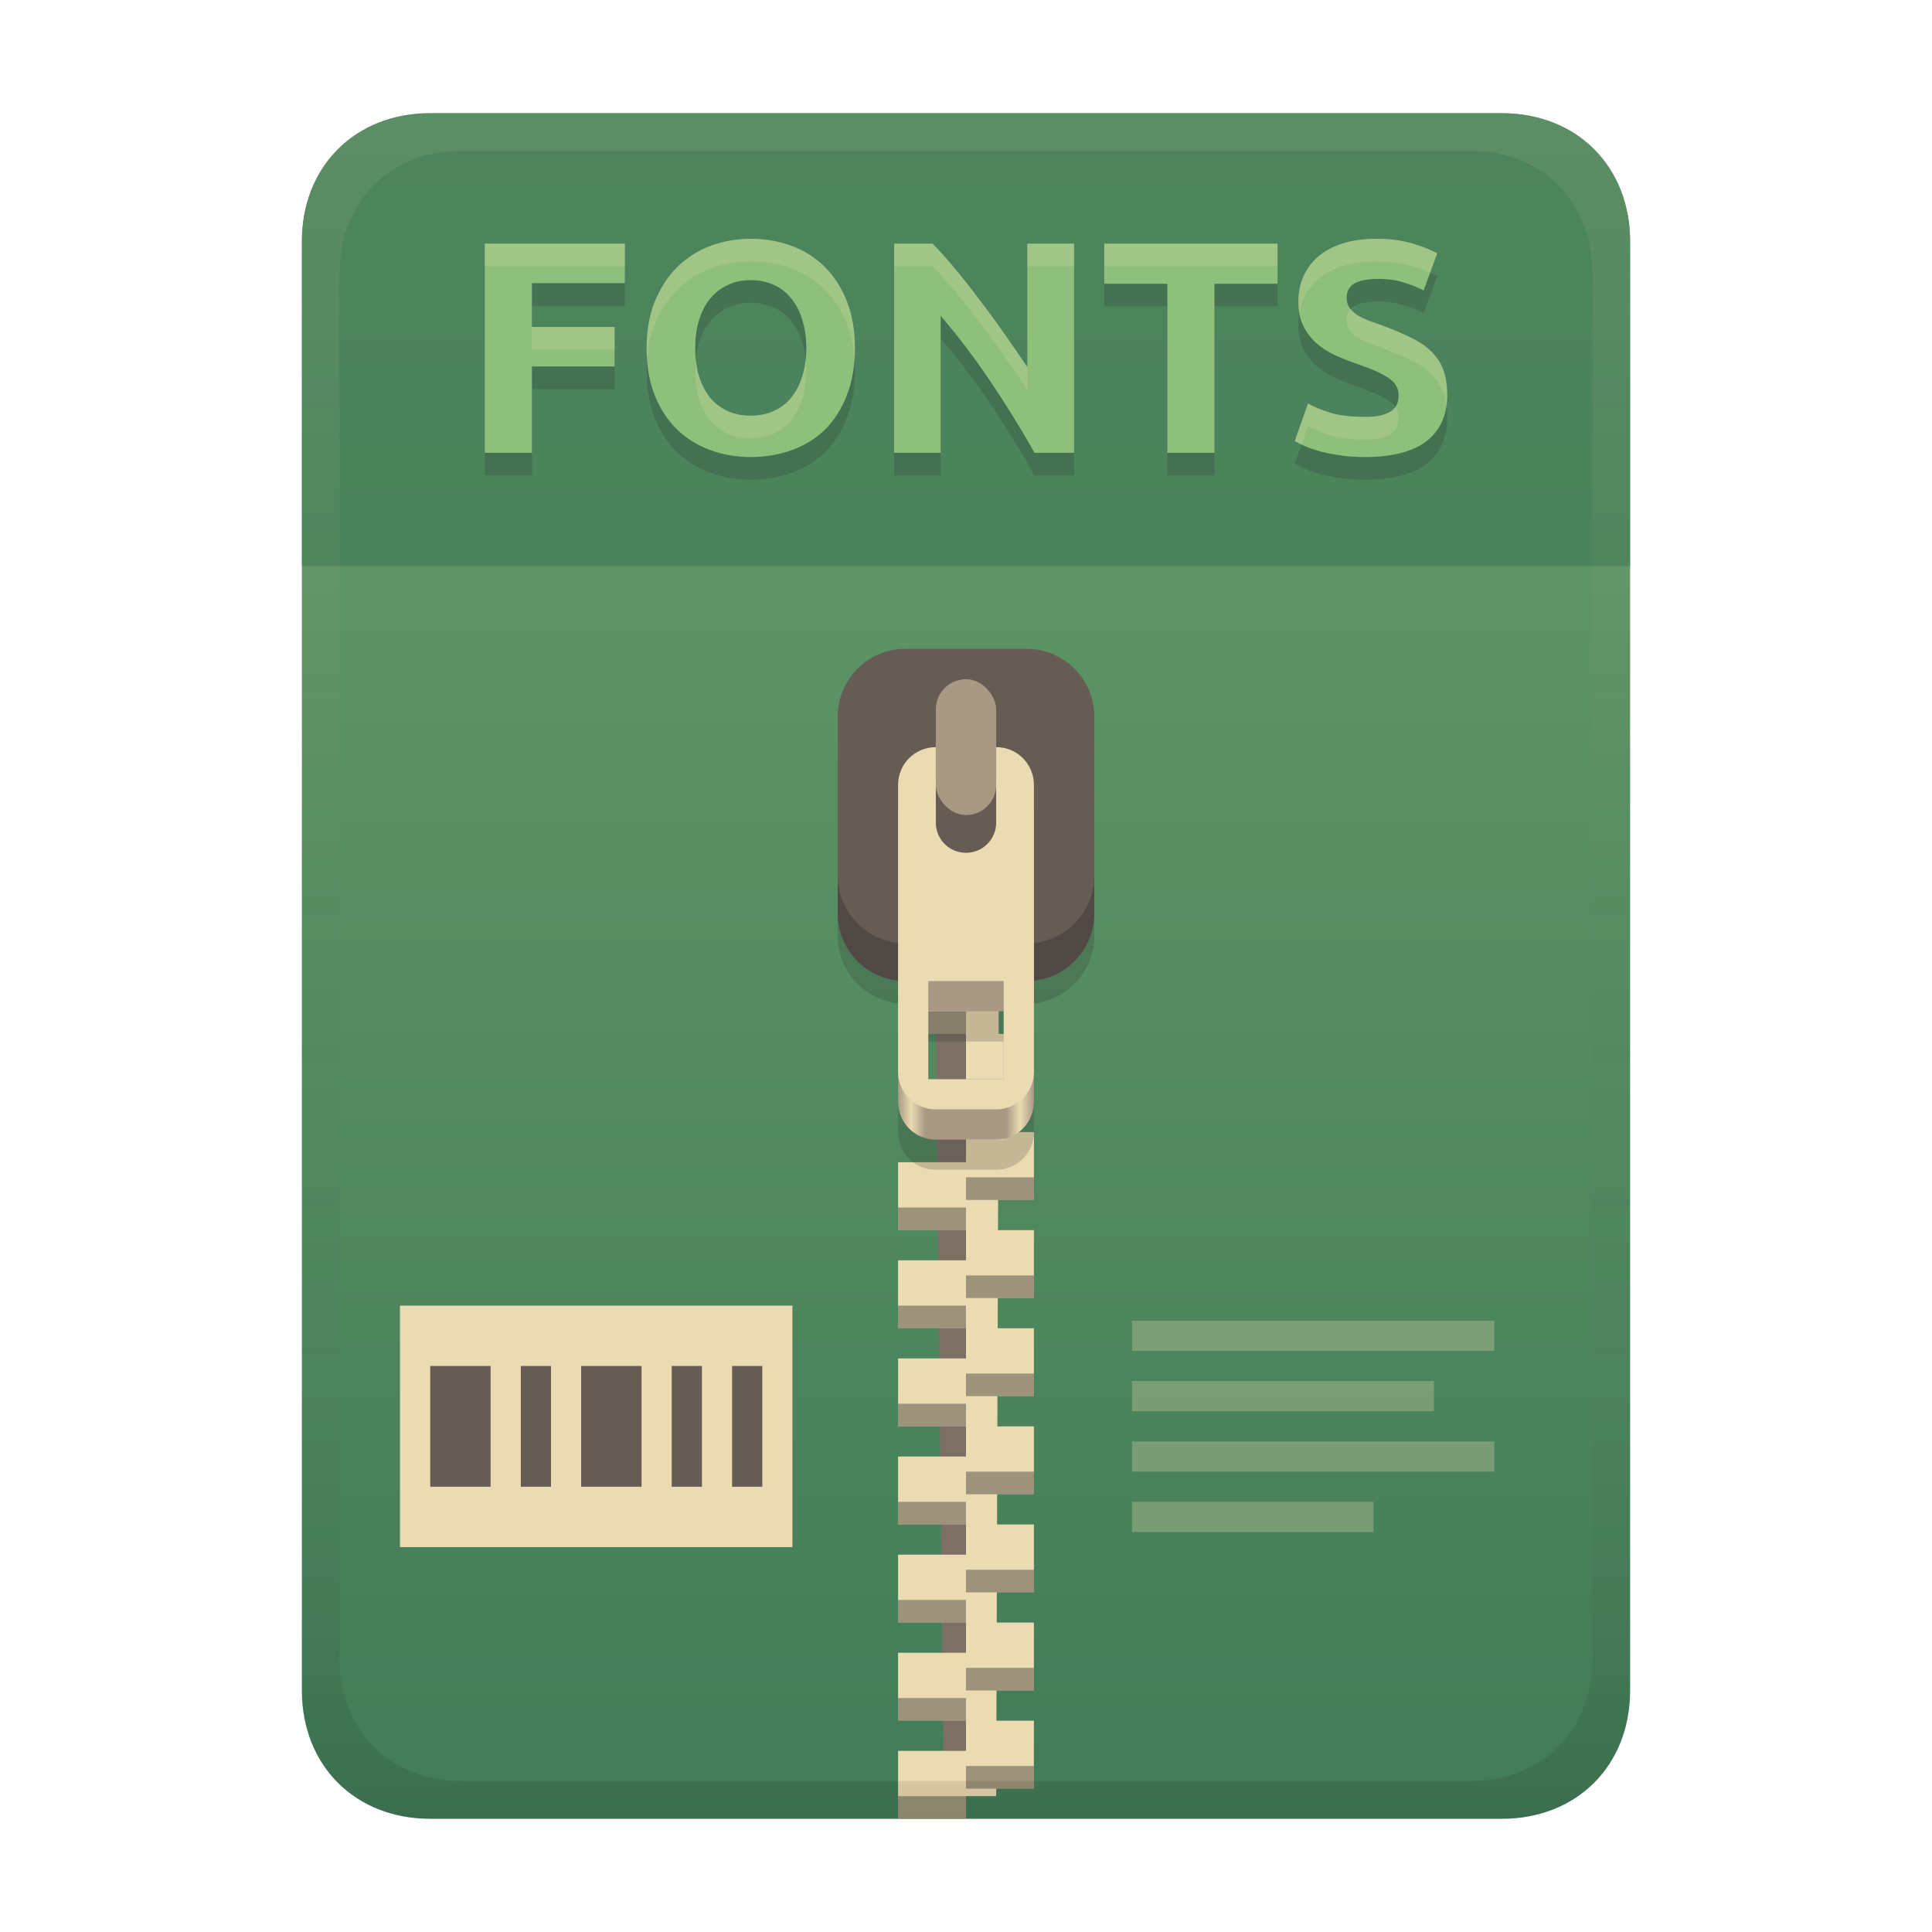 <svg width="256" height="256" fill="none" version="1.1" viewBox="0 0 256 256" xmlns="http://www.w3.org/2000/svg">
  <path d="m57 15c-9.939 0-17 7.059-17 17v192c0 9.939 7.059 17 17 17h142c9.941 0 17-7.061 17-17v-192c0-9.941-7.061-17-17-17z" fill="url(#linearGradient26)" stroke-linecap="round" stroke-linejoin="round" stroke-miterlimit="0" style="paint-order:markers fill stroke"/>
  <path d="m57 15c-9.939 0-17 7.059-17 17v43h176v-43c0-9.941-7.061-17-17-17z" fill="#427b58" opacity=".7" stroke-linecap="round" stroke-linejoin="round" stroke-miterlimit="0" style="paint-order:markers fill stroke"/>
  <path transform="translate(0,-2)" d="m53 175h52v32h-52z" fill="#ebdbb2"/>
  <path transform="translate(0,-2)" d="m57.01 183v16h7.998v-16zm12 0v16h3.999v-16zm7.998 0v16h8.001v-16zm12 0v16h4.003v-16zm8.001 0v16h3.999v-16z" fill="#665c54"/>
  <path transform="translate(0,-2)" d="m150 177v3.999h48v-3.999zm0 7.997v4.003h40v-4.003zm0 8.002v3.999h48v-3.999zm0 8.001v3.999h32v-3.999z" fill="#ebdbb2" opacity=".3"/>
  <path d="m128 137h-4l1 95h3z" fill="#7c6f64"/>
  <defs>
    <linearGradient id="linearGradient26" x1="-160" x2="-160" y2="226" gradientTransform="translate(267,15)" gradientUnits="userSpaceOnUse">
      <stop stop-color="#689d6a" offset="0"/>
      <stop stop-color="#427b58" offset="1"/>
    </linearGradient>
    <linearGradient id="linearGradient30" x1="119" x2="137" y1="127" y2="127" gradientUnits="userSpaceOnUse">
      <stop stop-color="#a89984" offset="0"/>
      <stop stop-color="#ebdbb2" offset=".096"/>
      <stop stop-color="#a89984" offset=".199"/>
      <stop stop-color="#a89984" offset=".796"/>
      <stop stop-color="#ebdbb2" offset=".898"/>
      <stop stop-color="#a89984" offset="1"/>
    </linearGradient>
    <linearGradient id="linearGradient23" x1="128" x2="128" y1="15" y2="241" gradientTransform="translate(-1.1e-4)" gradientUnits="userSpaceOnUse">
      <stop stop-color="#ebdbb2" stop-opacity=".1" offset="0"/>
      <stop stop-color="#ebdbb2" stop-opacity=".05" offset=".2"/>
      <stop stop-opacity="0" offset=".75"/>
      <stop stop-opacity=".051" offset=".9"/>
      <stop stop-opacity=".102" offset="1"/>
    </linearGradient>
  </defs>
  <path d="m128 124v4h-9v9h9v7h-9l2 4 7 2v4h-9v9h9v4h-9v9h9v4h-9v9h9v4h-9v9h9v4h-9v9h9v4h-9v9h9v4h-9v9h9v-3h4l4e-3 -1h4.996v-9h-4.969l0.014-4h4.955v-9h-4.926l0.012-4h4.914v-9h-4.885l0.014-4h4.871v-9h-4.844l0.014-4h4.83v-9h-4.801l0.012-4h4.789v-9h-4.76l0.014-4h4.746v-9h-4.719l0.014-4h4.705v-9h-4.676l0.012-4h4.664v-9h-4.635z" fill="#ebdbb2"/>
  <path d="m119 134v3h9v-3zm9 9v3h9v-3zm0 13v3h9v-3zm-9 4v3h9v-3zm9 9v3h9v-3zm-9 4v3h9v-3zm9 9v3h9v-3zm-9 4v3h9v-3zm9 9v3h9v-3zm-9 4v3h9v-3zm9 9v3h9v-3zm-9 4v3h9v-3zm9 9v3h9v-3zm-9 4v3h9v-3zm9 9v3h9v-3zm-9 4v3h9v-3z" fill="#282828" opacity=".4" style="paint-order:markers fill stroke"/>
  <path d="m120 93.971c-4.986 0-9 4.014-9 9v21.029c0 4.647 3.489 8.446 8 8.941v17.059c0 2.77 2.23 5 5 5h8c2.77 0 5-2.23 5-5v-17.059c4.511-0.495 8-4.294 8-8.941v-21.029c0-4.986-4.014-9-9-9zm3 44.029h10v13h-10z" fill="#282828" opacity=".2" style="paint-order:markers fill stroke"/>
  <path d="m120 90.97h16c4.986 0 9 4.014 9 9v21.03c0 4.986-4.014 9-9 9h-16c-4.986 0-9-4.014-9-9v-21.03c0-4.986 4.014-9 9-9z" fill="#504945" style="paint-order:markers fill stroke"/>
  <path d="m120 85.97h16c4.986 0 9 4.014 9 9v21.03c0 4.986-4.014 9-9 9h-16c-4.986 0-9-4.014-9-9v-21.03c0-4.986 4.014-9 9-9z" fill="#665c54" style="paint-order:markers fill stroke"/>
  <rect x="124" y="90" width="8" height="18" ry="4" fill="#a89984" style="paint-order:markers fill stroke"/>
  <path d="m124 103c-2.77 0-5 2.23-5 5v38c0 2.77 2.23 5 5 5h8c2.77 0 5-2.23 5-5v-38c0-2.77-2.23-5-5-5v10c0 2.216-1.784 4-4 4s-4-1.784-4-4zm-1 31h10v12h-10z" fill="url(#linearGradient30)" style="paint-order:markers fill stroke"/>
  <path d="m124 99c-2.77 0-5 2.23-5 5v38c0 2.77 2.23 5 5 5h8c2.77 0 5-2.23 5-5v-38c0-2.77-2.23-5-5-5v10c0 2.216-1.784 4-4 4s-4-1.784-4-4zm-1 31h10v13h-10z" fill="#ebdbb2" style="paint-order:markers fill stroke"/>
  <path d="m64.24 63v-27.72h18.56v5.24h-12.32v5.8h10.96v5.24h-10.96v11.44zm27.88-13.88q0 2.04 0.48 3.68 0.52 1.64 1.44 2.84 0.96 1.16 2.32 1.8t3.12 0.64q1.72 0 3.08-0.64 1.4-0.64 2.32-1.8 0.96-1.2 1.44-2.84 0.52-1.64 0.52-3.68t-0.52-3.68q-0.48-1.68-1.44-2.84-0.92-1.2-2.32-1.84-1.36-0.64-3.08-0.64-1.76 0-3.12 0.68-1.36 0.64-2.32 1.84-0.92 1.16-1.44 2.84-0.48 1.64-0.48 3.64zm21.16 0q0 3.56-1.08 6.28-1.04 2.68-2.88 4.52-1.84 1.8-4.4 2.72-2.52 0.92-5.44 0.92-2.84 0-5.36-0.92t-4.4-2.72q-1.88-1.84-2.96-4.52-1.08-2.72-1.08-6.28t1.12-6.24q1.12-2.72 3-4.56 1.92-1.84 4.4-2.76 2.52-0.92 5.28-0.92 2.84 0 5.36 0.92t4.4 2.76 2.96 4.56q1.08 2.68 1.08 6.24zm23.8 13.88q-2.68-4.76-5.8-9.4t-6.64-8.76v18.16h-6.16v-27.72h5.08q1.32 1.32 2.92 3.24t3.24 4.12q1.68 2.16 3.32 4.52 1.64 2.32 3.08 4.48v-16.36h6.2v27.72zm32.2-27.72v5.32h-8.36v22.4h-6.24v-22.4h-8.36v-5.32zm11.56 22.96q1.32 0 2.16-0.2 0.88-0.24 1.4-0.6 0.52-0.4 0.72-0.92t0.2-1.16q0-1.36-1.28-2.24-1.28-0.92-4.4-1.96-1.36-0.48-2.72-1.08-1.36-0.64-2.44-1.56-1.08-0.96-1.76-2.28-0.68-1.36-0.68-3.28t0.72-3.44q0.72-1.56 2.04-2.64t3.2-1.64q1.88-0.6 4.24-0.6 2.8 0 4.84 0.6t3.36 1.32l-1.8 4.92q-1.16-0.6-2.6-1.04-1.4-0.48-3.4-0.48-2.24 0-3.24 0.64-0.96 0.6-0.96 1.88 0 0.76 0.36 1.28t1 0.96q0.68 0.4 1.52 0.76 0.88 0.32 1.92 0.68 2.16 0.8 3.76 1.6 1.6 0.76 2.64 1.8 1.08 1.04 1.6 2.44t0.52 3.4q0 3.88-2.72 6.04-2.72 2.12-8.2 2.12-1.84 0-3.32-0.24-1.48-0.2-2.64-0.52-1.12-0.32-1.96-0.68-0.8-0.36-1.36-0.68l1.76-4.96q1.24 0.68 3.04 1.24 1.84 0.52 4.48 0.52z" fill="#282828" opacity=".2" aria-label="FONTS"/>
  <path d="m64.24 60v-27.72h18.56v5.24h-12.32v5.8h10.96v5.24h-10.96v11.44zm27.88-13.88q0 2.04 0.48 3.68 0.52 1.64 1.44 2.84 0.96 1.16 2.32 1.8t3.12 0.64q1.72 0 3.08-0.64 1.4-0.64 2.32-1.8 0.96-1.2 1.44-2.84 0.52-1.64 0.52-3.68t-0.52-3.68q-0.48-1.68-1.44-2.84-0.92-1.2-2.32-1.84-1.36-0.64-3.08-0.64-1.76 0-3.12 0.68-1.36 0.64-2.32 1.84-0.92 1.16-1.44 2.84-0.48 1.64-0.48 3.64zm21.16 0q0 3.56-1.08 6.28-1.04 2.68-2.88 4.52-1.84 1.8-4.4 2.72-2.52 0.92-5.44 0.92-2.84 0-5.36-0.92t-4.4-2.72q-1.88-1.84-2.96-4.52-1.08-2.72-1.08-6.28t1.12-6.24q1.12-2.72 3-4.56 1.92-1.84 4.4-2.76 2.52-0.92 5.28-0.92 2.84 0 5.36 0.92t4.4 2.76 2.96 4.56q1.08 2.68 1.08 6.24zm23.8 13.88q-2.68-4.76-5.8-9.4t-6.64-8.76v18.16h-6.16v-27.72h5.08q1.32 1.32 2.92 3.24t3.24 4.12q1.68 2.16 3.32 4.52 1.64 2.32 3.08 4.48v-16.36h6.2v27.72zm32.2-27.72v5.32h-8.36v22.4h-6.24v-22.4h-8.36v-5.32zm11.56 22.96q1.32 0 2.16-0.2 0.88-0.24 1.4-0.6 0.52-0.4 0.72-0.92t0.2-1.16q0-1.36-1.28-2.24-1.28-0.92-4.4-1.96-1.36-0.48-2.72-1.08-1.36-0.64-2.44-1.56-1.08-0.96-1.76-2.28-0.68-1.36-0.68-3.28t0.72-3.44q0.72-1.56 2.04-2.64t3.2-1.64q1.88-0.6 4.24-0.6 2.8 0 4.84 0.6t3.36 1.32l-1.8 4.92q-1.16-0.6-2.6-1.04-1.4-0.48-3.4-0.48-2.24 0-3.24 0.64-0.96 0.6-0.96 1.88 0 0.76 0.36 1.28t1 0.96q0.68 0.4 1.52 0.76 0.88 0.32 1.92 0.68 2.16 0.8 3.76 1.6 1.6 0.76 2.64 1.8 1.08 1.04 1.6 2.44t0.52 3.4q0 3.88-2.72 6.04-2.72 2.12-8.2 2.12-1.84 0-3.32-0.24-1.48-0.2-2.64-0.52-1.12-0.32-1.96-0.68-0.8-0.36-1.36-0.68l1.76-4.96q1.24 0.68 3.04 1.24 1.84 0.52 4.48 0.52z" fill="#8ec07c" aria-label="FONTS"/>
  <path d="m99.48 31.641c-1.84 0-3.601 0.307-5.281 0.92-1.653 0.613-3.118 1.533-4.398 2.76-1.253 1.227-2.253 2.747-3 4.561-0.747 1.787-1.121 3.865-1.121 6.238 0 0.523 0.026 1.028 0.061 1.523 0.126-1.767 0.474-3.357 1.06-4.762 0.747-1.813 1.747-3.334 3-4.561 1.28-1.227 2.745-2.146 4.398-2.76 1.68-0.613 3.441-0.92 5.281-0.92 1.893 0 3.679 0.307 5.359 0.92s3.147 1.533 4.4 2.76 2.239 2.747 2.959 4.561c0.564 1.399 0.899 2.982 1.022 4.74 0.034-0.489 0.059-0.986 0.059-1.502 0-2.373-0.36-4.452-1.08-6.238-0.72-1.813-1.706-3.334-2.959-4.561-1.253-1.227-2.72-2.146-4.4-2.76s-3.466-0.92-5.359-0.92zm82.76 0c-1.573 0-2.987 0.2-4.24 0.6-1.253 0.373-2.319 0.921-3.199 1.641s-1.561 1.599-2.041 2.639c-0.48 1.013-0.719 2.161-0.719 3.441 0 0.539 0.049 1.037 0.129 1.51 0.116-0.695 0.305-1.35 0.59-1.951 0.48-1.04 1.161-1.919 2.041-2.639s1.946-1.267 3.199-1.641c1.253-0.4 2.667-0.6 4.24-0.6 1.867 0 3.48 0.2 4.84 0.6 0.934 0.275 1.712 0.574 2.42 0.887l0.939-2.566c-0.88-0.48-1.999-0.92-3.359-1.32s-2.973-0.6-4.84-0.6zm-118 0.639v3h18.561v-3zm54.24 0v3h5.08c0.88 0.88 1.853 1.96 2.92 3.24s2.147 2.654 3.24 4.121c1.12 1.44 2.225 2.946 3.318 4.519 1.093 1.547 2.12 3.041 3.08 4.481v-3c-0.96-1.44-1.987-2.934-3.08-4.481-1.093-1.573-2.198-3.079-3.318-4.519-1.093-1.467-2.174-2.841-3.24-4.121s-2.04-2.36-2.92-3.24zm17.639 0v3h6.201v-3zm10.201 0v3h22.959v-3zm32.65 8.678c-0.352 0.384-0.531 0.89-0.531 1.523 0 0.507 0.121 0.933 0.361 1.279s0.573 0.668 1 0.961c0.453 0.267 0.96 0.52 1.52 0.76 0.587 0.213 1.227 0.44 1.92 0.68 1.44 0.533 2.693 1.066 3.76 1.6 1.067 0.507 1.947 1.107 2.641 1.801 0.72 0.693 1.253 1.506 1.6 2.439 0.195 0.525 0.331 1.121 0.416 1.773 0.062-0.44 0.104-0.893 0.104-1.373 0-1.333-0.173-2.467-0.52-3.4-0.347-0.933-0.88-1.746-1.6-2.439-0.693-0.693-1.574-1.294-2.641-1.801-1.067-0.533-2.32-1.066-3.76-1.6-0.693-0.24-1.333-0.466-1.92-0.68-0.56-0.24-1.066-0.493-1.52-0.76-0.342-0.235-0.608-0.494-0.83-0.764zm-108.49 2.363v3h10.959v-3zm36.275 4.301c-0.082 0.775-0.222 1.506-0.436 2.18-0.32 1.093-0.799 2.04-1.439 2.84-0.613 0.773-1.387 1.372-2.32 1.799-0.907 0.427-1.933 0.641-3.08 0.641-1.173 0-2.214-0.214-3.121-0.641s-1.68-1.026-2.32-1.799c-0.613-0.8-1.093-1.746-1.44-2.84-0.195-0.667-0.311-1.402-0.387-2.168-0.049 0.483-0.094 0.967-0.094 1.486 0 1.36 0.16 2.588 0.48 3.682 0.347 1.093 0.826 2.04 1.44 2.84 0.64 0.773 1.414 1.372 2.32 1.799s1.948 0.641 3.121 0.641c1.147 0 2.173-0.214 3.08-0.641 0.933-0.427 1.707-1.026 2.32-1.799 0.64-0.8 1.119-1.746 1.439-2.84 0.347-1.093 0.52-2.322 0.52-3.682 0-0.521-0.033-1.016-0.084-1.498zm66.564 5.859-1.76 4.959c0.248 0.142 0.585 0.298 0.904 0.451l0.855-2.41c0.827 0.453 1.839 0.867 3.039 1.24 1.227 0.347 2.72 0.52 4.481 0.52 0.88 0 1.6-0.068 2.16-0.201 0.587-0.16 1.054-0.36 1.4-0.6 0.347-0.267 0.585-0.573 0.719-0.92 0.133-0.347 0.201-0.733 0.201-1.16 0-0.525-0.161-0.99-0.447-1.408-0.127 0.174-0.279 0.339-0.473 0.488-0.347 0.24-0.814 0.44-1.4 0.6-0.56 0.133-1.28 0.201-2.16 0.201-1.76 0-3.254-0.173-4.481-0.52-1.2-0.373-2.212-0.787-3.039-1.24z" fill="#ebdbb2" opacity=".2"/>
  <path d="m57 15c-9.939 0-17 7.059-17 17v192c0 9.939 7.059 17 17 17h142c9.941 0 17-7.061 17-17v-192c0-9.941-7.061-17-17-17zm4.033 5h133.93c9.375 0 16.033 6.747 16.033 16.248v183.5c0 9.499-6.657 16.248-16.033 16.248h-133.93c-9.376 0-16.033-6.749-16.033-16.248v-183.5c0-9.501 6.659-16.248 16.033-16.248z" fill="url(#linearGradient23)" style="paint-order:markers fill stroke"/>
</svg>
